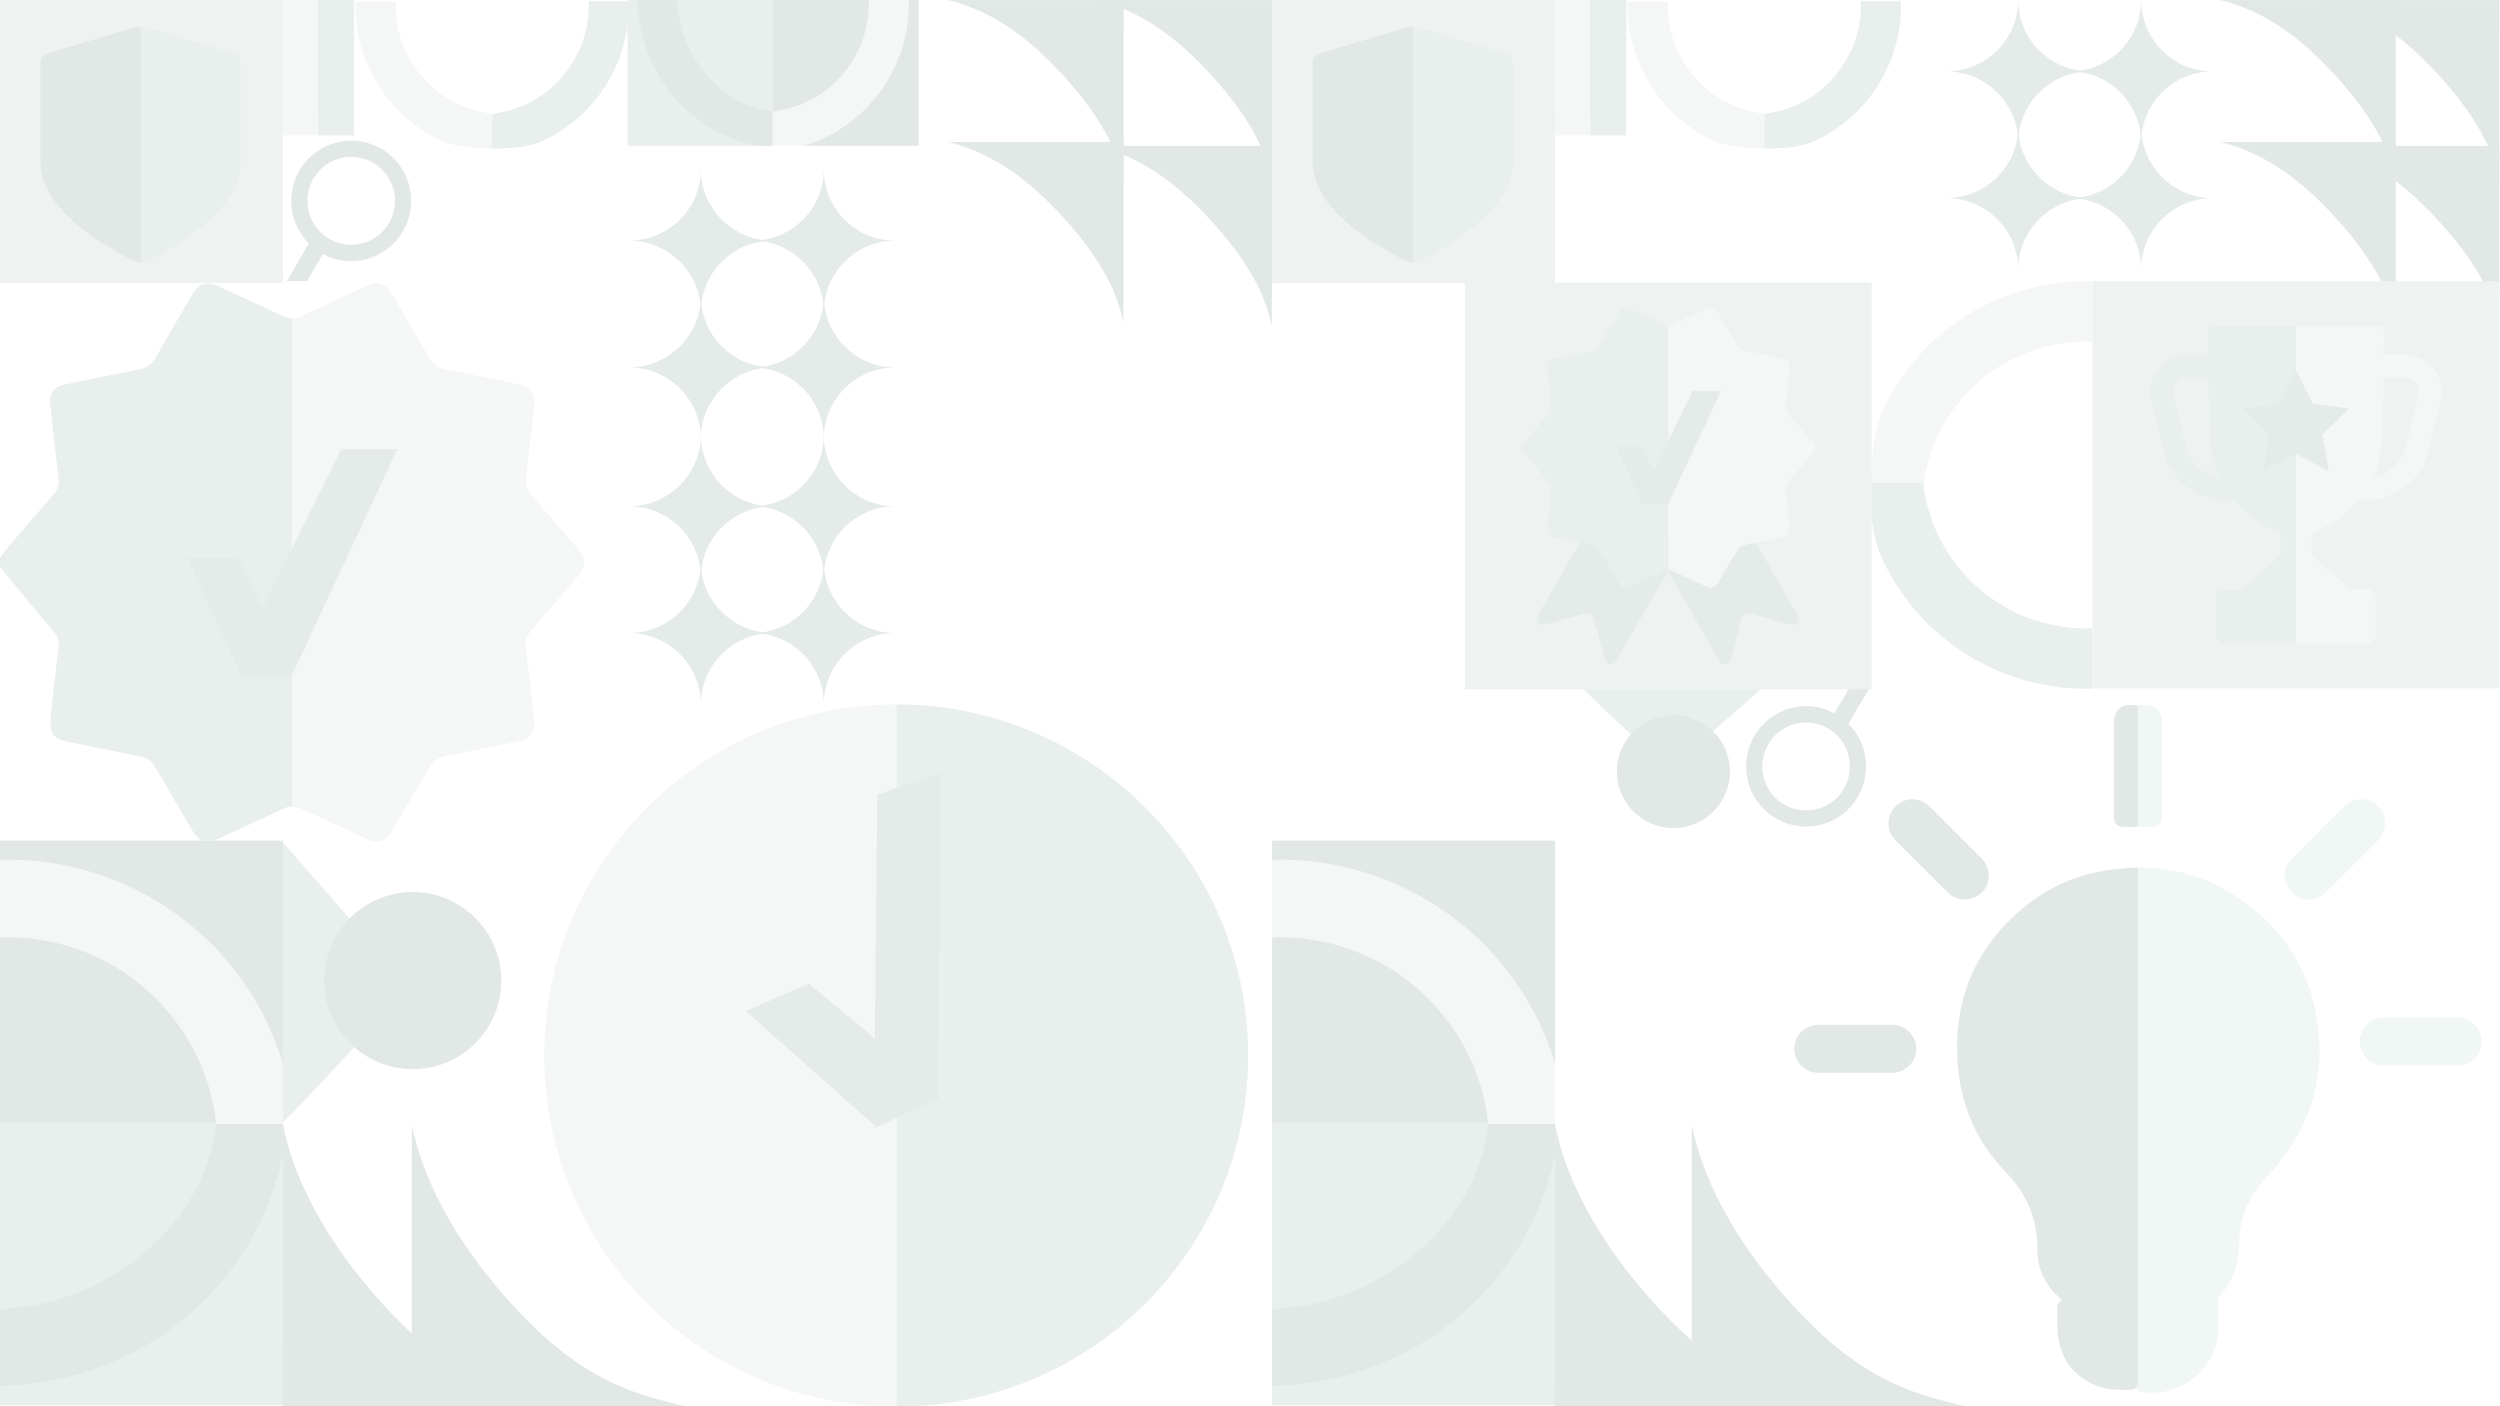 <svg width="1920" height="1080" viewBox="0 0 1920 1080" fill="none" xmlns="http://www.w3.org/2000/svg">
<g opacity="0.15">
<path d="M728 109.036C773 109.162 818 108.91 863 109.036C862.699 155.145 863.05 201.9 862.758 248C858.344 225.541 846.699 198.754 811.755 161.823C777.539 125.656 749.05 114.33 728 109.036Z" fill="#3D6652"/>
<path d="M-9.45548e-06 862.942L0 1079.26L217.34 1079.26L217.34 862.942L-9.45548e-06 862.942Z" fill="#6C9583"/>
<path d="M166.096 862.942L217.34 862.942L217.34 885.528C205.288 948.184 165.511 1005.01 104.427 1037.6C101.044 1039.33 97.496 1041.24 93.966 1042.77C90.784 1044.31 87.401 1045.7 84.054 1047.09C57.225 1058.15 27.506 1063.86 0 1064.52L-2.5909e-06 1005.24C81.804 1002.48 157.208 941.253 166.096 862.942Z" fill="#3D6652"/>
<path d="M593.472 0L482 0L482 112L593.472 112L593.472 0Z" fill="#6C9583"/>
<path d="M593.472 85.593L593.472 112L581.833 112C549.545 105.789 520.263 85.291 503.469 53.813C502.574 52.07 501.593 50.242 500.802 48.423C500.01 46.783 499.294 45.039 498.578 43.315C492.876 29.489 489.935 14.174 489.596 0L520.141 0C521.564 42.155 553.117 81.012 593.472 85.593Z" fill="#3D6652"/>
<path d="M-8.85431e-06 660.36C84.09 657.928 165.913 704.307 204.831 784.923C209.86 795.512 214.03 806.119 217.34 817.055L217.34 862.923L166.096 862.923C157.244 782.307 88.955 719.761 5.907 719.761C4.005 719.761 1.902 719.761 -6.24982e-06 719.944L-8.85431e-06 660.36Z" fill="#B5CAC1"/>
<path d="M5.907 719.779C88.955 719.779 157.226 782.326 166.096 862.941L0 862.941L-6.24982e-06 719.962C1.902 719.779 4.005 719.779 5.907 719.779Z" fill="#3D6652"/>
<path d="M-7.49531e-06 645.601L217.34 645.601L217.34 817.074C214.048 806.137 209.879 795.53 204.831 784.941C165.913 704.325 84.09 657.946 -6.84938e-06 660.378L-7.49531e-06 645.601Z" fill="#3D6652"/>
<path d="M697.867 0C699.12 43.334 675.22 85.499 633.677 105.554C628.22 108.145 622.754 110.294 617.118 112L593.482 112L593.482 85.593C635.025 81.031 667.256 45.84 667.256 3.044C667.256 2.064 667.256 0.98 667.162 0L697.867 0Z" fill="#B5CAC1"/>
<path d="M667.247 3.044C667.247 45.84 635.015 81.022 593.472 85.593L593.472 0L667.153 0C667.247 0.98 667.247 2.064 667.247 3.044Z" fill="#3D6652"/>
<path d="M705.472 0L705.472 112L617.109 112C622.745 110.304 628.211 108.155 633.668 105.554C675.21 85.499 699.111 43.334 697.857 0L705.472 0Z" fill="#3D6652"/>
<path d="M217.34 861.5C219.859 861.5 314.59 758.14 314.59 758.14L217.34 647L217.34 861.5Z" fill="#6C9583"/>
<path d="M385 753.101C385 715.531 354.543 685.074 316.973 685.074C279.403 685.074 248.947 715.531 248.947 753.101C248.947 790.671 279.403 821.128 316.973 821.127C354.544 821.127 385 790.671 385 753.101Z" fill="#3D6652"/>
<path d="M688.315 541V1080.32C837.558 1080.32 958.584 959.577 958.584 810.683C958.584 661.743 837.558 541 688.315 541Z" fill="#6C9583"/>
<path d="M418 810.683C418 959.577 539.026 1080.32 688.315 1080.32V541C539.026 541 418 661.743 418 810.683Z" fill="#B5CAC1"/>
<path d="M720.832 844.051L684.015 860.538L672.952 865.547L662.237 856.017L572.751 776.549L621.073 755.425L665.235 791.97L720.832 844.051Z" fill="#497B62"/>
<path d="M721.855 593.661L720.832 844.051L671.859 798.184L673.742 610.357L721.855 593.661Z" fill="#497B62"/>
<path d="M224.4 244.389C226.96 244.389 229.52 243.749 232.19 242.505C248.284 234.897 264.451 227.49 280.6 220.01C290.33 215.511 295.999 217.267 301.449 226.521C310.831 242.487 320.323 258.416 329.54 274.51C332.558 279.741 336.673 282.594 342.543 283.746C361.142 287.44 379.705 291.317 398.268 295.176C407.54 297.096 411.271 301.924 410.265 311.325C408.29 329.906 406.15 348.469 403.919 367.013C403.297 372.171 404.669 376.377 408.089 380.272C419.958 393.769 431.645 407.412 443.422 420.982C450.591 429.231 450.61 434.699 443.55 442.892C431.553 456.846 419.611 470.837 407.577 484.773C404.523 488.302 403.224 492.106 403.809 496.825C406.041 515.223 408.217 533.639 410.174 552.074C411.29 562.663 407.723 567.29 397.463 569.412C379.029 573.234 360.63 577.166 342.177 580.751C336.545 581.848 332.686 584.518 329.833 589.438C320.579 605.33 311.124 621.113 301.742 636.933C295.944 646.717 290.512 648.418 280.307 643.681C264.031 636.146 247.717 628.666 231.459 621.095C229.081 619.979 226.759 619.431 224.418 619.449" fill="#B5CAC1"/>
<path d="M224.4 619.431C222.15 619.449 219.901 619.998 217.578 621.095C201.21 628.794 184.768 636.311 168.327 643.864C158.561 648.363 152.837 646.589 147.46 637.408C138.096 621.406 128.678 605.44 119.442 589.364C116.68 584.555 112.895 581.939 107.463 580.879C88.571 577.184 69.734 573.216 50.86 569.393C45.758 568.369 41.003 566.412 39.448 561.09C38.442 557.579 38.479 553.592 38.863 549.916C40.728 532.195 42.85 514.51 44.971 496.825C45.502 492.326 44.404 488.504 41.442 485.102C36.175 479.048 30.907 472.977 25.768 466.795C17.136 456.389 8.577 445.91 0 435.449V428.426C2.524 425.097 4.901 421.623 7.608 418.459C18.636 405.602 29.755 392.782 40.911 380.053C44.185 376.304 45.575 372.244 44.971 367.196C42.667 348.359 40.472 329.504 38.534 310.63C37.619 301.815 41.643 296.968 50.348 295.176C69.076 291.354 87.785 287.422 106.512 283.746C112.547 282.575 116.717 279.576 119.771 274.199C128.897 258.069 138.316 242.103 147.643 226.082C152.636 217.505 158.488 215.603 167.468 219.718C183.891 227.271 200.368 234.769 216.7 242.524C219.334 243.767 221.876 244.389 224.4 244.389" fill="#6C9583"/>
<path d="M224.254 518.497L194.26 518.771L185.226 518.881L180.782 509.188L143.638 428.261H182.848L201.996 466.393L224.254 518.497Z" fill="#497B62"/>
<path d="M305.162 344.976L224.254 518.497L201.997 466.393L262.111 344.976H305.162Z" fill="#497B62"/>
<path d="M217.34 3.05176e-05H0V217.34H217.34V3.05176e-05Z" fill="#90AFA1"/>
<path d="M108.012 20.849C108.487 20.849 108.944 20.849 109.42 20.849C118.436 21.983 126.867 25.366 135.517 27.872C149.161 31.822 162.731 36.01 176.337 40.07C177.855 40.527 179.392 40.948 180.836 41.57C183.36 42.667 184.805 44.606 184.97 47.404C185.006 48.099 184.988 48.812 184.988 49.525C184.988 74.818 184.988 100.111 184.988 125.404C184.988 132.537 182.976 139.157 179.757 145.467C174.38 156.019 166.37 164.377 157.5 171.985C144.278 183.324 129.537 192.34 113.937 199.984C112.474 200.698 110.974 201.137 109.383 201.338C108.761 201.411 108.085 201.594 107.609 200.954C107.024 199.911 107.17 198.777 107.17 197.68C107.152 187.183 107.152 176.685 107.152 166.169C107.152 119.113 107.152 72.057 107.17 25C107.152 23.574 106.75 22.019 108.012 20.849Z" fill="#6C9583"/>
<path d="M108.012 20.849C108.012 80.945 108.012 141.041 108.012 201.137C106.238 201.667 104.537 201.1 103.037 200.35C87.419 192.742 72.642 183.799 59.31 172.57C51.738 166.187 44.825 159.201 39.43 150.825C33.943 142.339 30.944 133.195 30.999 122.953C31.145 98.191 31.054 73.41 31.036 48.647C31.036 46.306 31.511 44.24 33.377 42.649C34.163 41.99 35.023 41.533 35.992 41.24C53.823 35.919 71.636 30.56 89.449 25.201C91.698 24.525 93.966 23.903 96.179 23.153C99.691 21.965 103.293 21.27 106.951 20.794C107.317 20.849 107.664 20.849 108.012 20.849Z" fill="#3D6652"/>
<path d="M427 1079.94C357.006 1079.75 286.994 1080.14 217 1079.94C217.459 1008.3 216.912 935.645 217.371 864C224.227 898.901 245.645 950.599 300 1008C353.225 1064.18 394.256 1071.72 427 1079.94Z" fill="#3D6652"/>
<path d="M526 1079.94C456.006 1079.75 385.994 1080.14 316 1079.94C316.459 1008.3 315.912 935.645 316.371 864C323.227 898.901 344.645 950.599 399 1008C452.225 1064.18 493.256 1071.72 526 1079.94Z" fill="#3D6652"/>
<path d="M538.255 443.685C538.255 413.395 513.518 388.843 483 388.843C513.518 388.843 538.255 364.29 538.255 334C538.255 364.29 562.992 388.843 593.51 388.843C563.003 388.843 538.255 413.395 538.255 443.685Z" fill="#497B62"/>
<path d="M632.683 443.685C632.683 413.395 608.13 388.843 577.841 388.843C608.13 388.843 632.683 364.29 632.683 334C632.683 364.29 657.236 388.843 687.526 388.843C657.236 388.843 632.683 413.395 632.683 443.685Z" fill="#497B62"/>
<path d="M538.255 541C538.255 510.71 513.517 486.157 483 486.157C513.517 486.157 538.255 461.605 538.255 431.315C538.255 461.605 562.992 486.157 593.51 486.157C563.003 486.147 538.255 510.71 538.255 541Z" fill="#497B62"/>
<path d="M632.683 541C632.683 510.71 608.13 486.157 577.841 486.157C608.13 486.157 632.683 461.605 632.683 431.315C632.683 461.605 657.236 486.157 687.526 486.157C657.236 486.147 632.683 510.71 632.683 541Z" fill="#497B62"/>
<path d="M538.255 239.685C538.255 209.395 513.518 184.843 483 184.843C513.518 184.843 538.255 160.29 538.255 130C538.255 160.29 562.992 184.843 593.51 184.843C563.003 184.843 538.255 209.395 538.255 239.685Z" fill="#497B62"/>
<path d="M632.683 239.685C632.683 209.395 608.13 184.843 577.841 184.843C608.13 184.843 632.683 160.29 632.683 130C632.683 160.29 657.236 184.843 687.526 184.843C657.236 184.843 632.683 209.395 632.683 239.685Z" fill="#497B62"/>
<path d="M538.255 337C538.255 306.71 513.517 282.157 483 282.157C513.517 282.157 538.255 257.605 538.255 227.315C538.255 257.605 562.992 282.157 593.51 282.157C563.003 282.147 538.255 306.71 538.255 337Z" fill="#497B62"/>
<path d="M632.683 337C632.683 306.71 608.13 282.157 577.841 282.157C608.13 282.157 632.683 257.605 632.683 227.315C632.683 257.605 657.236 282.157 687.526 282.157C657.236 282.147 632.683 306.71 632.683 337Z" fill="#497B62"/>
<path d="M273.047 1C271.787 44.716 295.822 87.264 337.585 107.494C338.268 107.819 339.016 108.138 339.815 108.449C351.86 113.147 365.071 114 378 114V87.353C336.237 82.743 303.829 47.245 303.829 4.073C303.829 3.081 303.829 1.992 303.917 1H273.047Z" fill="#B5CAC1"/>
<path d="M482.953 1C484.213 44.716 460.178 87.264 418.415 107.494C407.704 112.595 395.735 114 383.871 114H378V87.353C419.763 82.743 452.171 47.245 452.171 4.073C452.171 3.081 452.171 1.992 452.083 1H482.953Z" fill="#6C9583"/>
<path d="M217 3.05176e-05H244V104H217.501C217 96.684 217.501 89 217.007 82.051V3.05176e-05H217Z" fill="#B5CAC1"/>
<path d="M244 3.05176e-05H272V104H244.519C244 96.684 244.519 89 244.008 82.051V3.05176e-05H244Z" fill="#6C9583"/>
<path d="M842 0.036C887 0.162 932 -0.09 977 0.036C976.707 46.137 977.059 92.891 976.758 139C972.344 116.541 960.699 89.754 925.755 52.823C891.539 16.656 863.05 5.33 842 0.036Z" fill="#3D6652"/>
<path d="M728 0.036C773 0.162 818 -0.09 863 0.036C862.707 46.137 863.059 92.891 862.758 139C858.344 116.541 846.699 89.754 811.755 52.823C777.539 16.656 749.05 5.33 728 0.036Z" fill="#3D6652"/>
<path d="M842 112.036C887 112.162 932 111.91 977 112.036C976.699 158.145 977.05 204.9 976.758 251C972.344 228.541 960.699 201.754 925.755 164.823C891.539 128.656 863.05 117.33 842 112.036Z" fill="#3D6652"/>
<path d="M312.106 136.173C311.817 135.495 311.516 134.818 311.199 134.146C310.847 133.418 310.478 132.706 310.099 132.001C298.389 110.56 271.868 101.858 249.685 112.609C227.524 123.349 217.811 149.548 227.207 172.075C227.524 172.843 227.864 173.6 228.227 174.357C228.556 175.029 228.891 175.683 229.242 176.332C231.408 180.333 234.085 183.902 237.158 186.976L230.121 199.082L220.215 215.872H235.707L248.006 195.035C260.617 201.973 275.814 202.65 289.747 195.894C311.981 185.114 321.683 158.74 312.106 136.173ZM269.713 188.017C251.131 188.017 236.07 172.9 236.07 154.249C236.07 135.598 251.131 120.481 269.713 120.481C288.295 120.481 303.356 135.598 303.356 154.249C303.356 172.9 288.29 188.017 269.713 188.017Z" fill="#3D6652"/>
<path d="M1705 109.036C1750 109.162 1795 108.91 1840 109.036C1839.7 155.145 1840.05 201.9 1839.76 248C1835.34 225.541 1823.7 198.753 1788.76 161.823C1754.54 125.656 1726.05 114.33 1705 109.036Z" fill="#3D6652"/>
<path d="M977 862.942L977 1079.26L1194.34 1079.26L1194.34 862.942L977 862.942Z" fill="#6C9583"/>
<path d="M1143.1 862.942L1194.34 862.942L1194.34 885.528C1182.29 948.184 1142.51 1005.01 1081.43 1037.6C1078.04 1039.33 1074.5 1041.24 1070.97 1042.77C1067.78 1044.31 1064.4 1045.7 1061.05 1047.09C1034.22 1058.15 1004.51 1063.86 977 1064.52L977 1005.24C1058.8 1002.48 1134.21 941.253 1143.1 862.942Z" fill="#3D6652"/>
<path d="M977 660.36C1061.09 657.927 1142.91 704.307 1181.83 784.923C1186.86 795.512 1191.03 806.119 1194.34 817.055L1194.34 862.923L1143.1 862.923C1134.24 782.307 1065.96 719.761 982.907 719.761C981.005 719.761 978.902 719.761 977 719.944L977 660.36Z" fill="#B5CAC1"/>
<path d="M982.907 719.779C1065.96 719.779 1134.23 782.326 1143.1 862.941L977 862.941L977 719.962C978.902 719.779 981.005 719.779 982.907 719.779Z" fill="#3D6652"/>
<path d="M977 645.601L1194.34 645.601L1194.34 817.074C1191.05 806.137 1186.88 795.53 1181.83 784.941C1142.91 704.325 1061.09 657.946 977 660.378L977 645.601Z" fill="#3D6652"/>
<path d="M1216 529C1216 530.608 1281.96 591.065 1281.96 591.065L1352.89 529L1216 529Z" fill="#6C9583"/>
<path d="M1285.18 636C1309.16 636 1328.59 616.563 1328.59 592.586C1328.59 568.609 1309.16 549.171 1285.18 549.171C1261.2 549.171 1241.77 568.609 1241.77 592.586C1241.77 616.563 1261.2 636 1285.18 636Z" fill="#3D6652"/>
<path d="M1549.99 109.685C1549.99 79.395 1525.25 54.843 1494.74 54.843C1525.25 54.843 1549.99 30.29 1549.99 0C1549.99 30.29 1574.73 54.843 1605.25 54.843C1574.74 54.843 1549.99 79.395 1549.99 109.685Z" fill="#497B62"/>
<path d="M1644.42 109.685C1644.42 79.395 1619.87 54.843 1589.58 54.843C1619.87 54.843 1644.42 30.29 1644.42 0C1644.42 30.29 1668.97 54.843 1699.26 54.843C1668.97 54.843 1644.42 79.395 1644.42 109.685Z" fill="#497B62"/>
<path d="M1549.99 207C1549.99 176.71 1525.25 152.157 1494.74 152.157C1525.25 152.157 1549.99 127.605 1549.99 97.315C1549.99 127.605 1574.73 152.157 1605.25 152.157C1574.74 152.147 1549.99 176.71 1549.99 207Z" fill="#497B62"/>
<path d="M1644.42 207C1644.42 176.71 1619.87 152.157 1589.58 152.157C1619.87 152.157 1644.42 127.605 1644.42 97.315C1644.42 127.605 1668.97 152.157 1699.26 152.157C1668.97 152.147 1644.42 176.71 1644.42 207Z" fill="#497B62"/>
<path d="M1194.34 3.05176e-05H977V217.34H1194.34V3.05176e-05Z" fill="#90AFA1"/>
<path d="M1085.01 20.849C1085.49 20.849 1085.94 20.849 1086.42 20.849C1095.44 21.983 1103.87 25.366 1112.52 27.872C1126.16 31.822 1139.73 36.01 1153.34 40.07C1154.86 40.527 1156.39 40.948 1157.84 41.57C1160.36 42.667 1161.81 44.606 1161.97 47.404C1162.01 48.099 1161.99 48.812 1161.99 49.525C1161.99 74.818 1161.99 100.111 1161.99 125.404C1161.99 132.537 1159.98 139.157 1156.76 145.467C1151.38 156.019 1143.37 164.377 1134.5 171.985C1121.28 183.324 1106.54 192.34 1090.94 199.984C1089.47 200.698 1087.97 201.137 1086.38 201.338C1085.76 201.411 1085.08 201.594 1084.61 200.954C1084.02 199.911 1084.17 198.777 1084.17 197.68C1084.15 187.183 1084.15 176.685 1084.15 166.169C1084.15 119.113 1084.15 72.057 1084.17 25C1084.15 23.574 1083.75 22.019 1085.01 20.849Z" fill="#6C9583"/>
<path d="M1085.01 20.849C1085.01 80.945 1085.01 141.041 1085.01 201.137C1083.24 201.667 1081.54 201.1 1080.04 200.35C1064.42 192.742 1049.64 183.799 1036.31 172.57C1028.74 166.187 1021.83 159.201 1016.43 150.825C1010.94 142.339 1007.94 133.195 1008 122.953C1008.15 98.191 1008.05 73.41 1008.04 48.647C1008.04 46.306 1008.51 44.24 1010.38 42.649C1011.16 41.99 1012.02 41.533 1012.99 41.24C1030.82 35.919 1048.64 30.56 1066.45 25.201C1068.7 24.525 1070.97 23.903 1073.18 23.153C1076.69 21.965 1080.29 21.27 1083.95 20.794C1084.32 20.849 1084.66 20.849 1085.01 20.849Z" fill="#3D6652"/>
<path d="M1404 1079.94C1334.01 1079.75 1263.99 1080.14 1194 1079.94C1194.46 1008.3 1193.91 935.645 1194.37 864C1201.23 898.901 1222.64 950.599 1277 1008C1330.22 1064.18 1371.26 1071.72 1404 1079.94Z" fill="#3D6652"/>
<path d="M1509 1079.94C1439.01 1079.75 1368.99 1080.14 1299 1079.94C1299.46 1008.3 1298.91 935.645 1299.37 864C1306.23 898.901 1327.64 950.599 1382 1008C1435.22 1064.18 1476.26 1071.72 1509 1079.94Z" fill="#3D6652"/>
<path d="M1250.05 1C1248.79 44.716 1272.82 87.264 1314.59 107.494C1315.27 107.819 1316.02 108.138 1316.81 108.449C1328.86 113.147 1342.07 114 1355 114V87.352C1313.24 82.743 1280.83 47.245 1280.83 4.073C1280.83 3.081 1280.83 1.992 1280.92 1H1250.05Z" fill="#B5CAC1"/>
<path d="M1607 216.071C1541.23 214.175 1477.22 250.342 1446.79 313.185C1445.89 315.076 1445.02 317.303 1444.19 319.714C1438.59 335.99 1437 353.405 1437 370.618L1437 374L1477.09 374C1484.02 311.157 1537.43 262.39 1602.38 262.39C1603.87 262.39 1605.51 262.39 1607 262.522L1607 216.071Z" fill="#B5CAC1"/>
<path d="M1459.95 1C1461.21 44.716 1437.18 87.264 1395.42 107.494C1384.7 112.595 1372.73 114 1360.87 114H1355V87.352C1396.76 82.743 1429.17 47.245 1429.17 4.073C1429.17 3.081 1429.17 1.992 1429.08 1H1459.95Z" fill="#6C9583"/>
<path d="M1607 528.929C1541.23 530.825 1477.22 494.657 1446.79 431.815C1446.03 430.221 1445.29 428.627 1444.59 427.031C1438.75 413.908 1437 399.461 1437 385.1L1437 371L1477.09 371C1484.02 433.843 1537.43 482.61 1602.38 482.61C1603.87 482.61 1605.51 482.61 1607 482.478L1607 528.929Z" fill="#6C9583"/>
<path d="M1194 3.05176e-05H1221V104H1194.5C1194 96.684 1194.5 89 1194.01 82.051V3.05176e-05H1194Z" fill="#B5CAC1"/>
<path d="M1221 3.05176e-05H1249V104H1221.52C1221 96.684 1221.52 89 1221.01 82.051V3.05176e-05H1221Z" fill="#6C9583"/>
<path d="M1784.62 0.036C1829.62 0.162 1874.62 -0.09 1919.62 0.036C1919.33 46.136 1919.68 92.891 1919.38 139C1914.96 116.541 1903.32 89.754 1868.38 52.823C1834.16 16.656 1805.67 5.33 1784.62 0.036Z" fill="#3D6652"/>
<path d="M1705 0.036C1750 0.162 1795 -0.09 1840 0.036C1839.71 46.136 1840.06 92.891 1839.76 139C1835.34 116.541 1823.7 89.754 1788.76 52.823C1754.54 16.656 1726.05 5.33 1705 0.036Z" fill="#3D6652"/>
<path d="M1784.62 112.036C1829.62 112.162 1874.62 111.91 1919.62 112.036C1919.32 158.145 1919.67 204.9 1919.38 251C1914.96 228.541 1903.32 201.753 1868.38 164.823C1834.16 128.656 1805.67 117.33 1784.62 112.036Z" fill="#3D6652"/>
<path d="M1740.86 903.856C1727.36 918.129 1719.87 934.958 1719.71 954.298C1719.58 970.665 1714.95 984.542 1703.72 996.305C1696.76 1004.96 1687.11 1008.27 1676.6 1008.97C1666.71 1009.68 1656.74 1009.23 1646.82 1009.1C1645.11 1009.08 1643.32 1009.04 1642 1007.83C1641.98 1007.83 1641.93 1007.8 1641.93 1007.76C1641.91 1007.74 1641.87 1007.69 1641.85 1007.69C1641.82 1007.67 1641.82 1007.67 1641.82 1007.67C1641.85 1007.67 1641.85 1007.67 1641.89 1007.67C1641.91 1007.65 1641.96 1007.6 1641.98 1007.58C1641.98 893.855 1642 780.105 1642 666.377C1673.15 665.959 1701.01 675.651 1725.77 694.198C1754.3 715.587 1772.4 744.046 1778.75 778.982C1787.45 826.759 1774.3 868.612 1740.86 903.856Z" fill="#A1C6B5"/>
<path d="M1642 666.4C1642 780.127 1641.98 893.877 1641.98 1007.6C1641.96 1007.63 1641.91 1007.67 1641.89 1007.69C1641.87 1007.69 1641.87 1007.69 1641.82 1007.69C1632.99 1007.67 1624.16 1007.49 1615.37 1007.69C1602.06 1007.96 1590.15 1004.5 1580.19 995.358C1569.9 985.644 1564.64 973.573 1564.71 959.563C1564.82 936.17 1556.55 916.83 1540.19 899.957C1518.47 877.533 1506.4 850.175 1503.67 818.962C1499.66 772.924 1513.95 733.605 1548.07 702.216C1571 681.07 1598.43 669.373 1629.69 667.06C1633.78 666.774 1637.86 666.003 1642 666.4Z" fill="#3D6652"/>
<path opacity="0.59" d="M1641.89 1007.69L1641.87 1007.72C1641.67 1007.89 1641.49 1008.05 1641.34 1008.24C1639.93 1009.04 1638.41 1009.12 1636.85 1009.08C1625.26 1008.75 1613.63 1010.09 1602.09 1008C1595.94 1006.88 1590.35 1004.41 1585.12 1001.04C1582.9 999.609 1581.23 997.737 1580.19 995.336C1590.15 1004.48 1602.04 1007.91 1615.37 1007.67C1624.18 1007.47 1632.99 1007.65 1641.82 1007.67C1641.87 1007.69 1641.87 1007.69 1641.89 1007.69Z" fill="#497B62"/>
<path d="M1641.96 1007.6C1651.14 1007.6 1660.33 1007.65 1669.51 1007.63C1680.99 1007.63 1691.72 1003.31 1701.5 997.318C1702.18 996.9 1702.97 996.635 1703.7 996.283C1703.72 1004.01 1703.94 1011.72 1703.87 1019.46C1703.61 1047.28 1680.33 1069.81 1652.51 1069.52C1650.19 1069.5 1647.88 1069.46 1645.57 1069.41C1642.7 1069.37 1640.35 1067.08 1640.33 1064.22C1640.33 1063.69 1640.33 1063.14 1640.33 1062.61C1640.28 1046.55 1640.28 1030.51 1640.33 1014.46C1640.33 1012.08 1640.19 1009.63 1642 1007.67L1641.96 1007.6Z" fill="#A1C6B5"/>
<path d="M1642 1005.58V1062.08C1642 1064.99 1639.69 1067.34 1636.78 1067.41C1626.38 1067.65 1616.03 1067.54 1606.31 1062.59C1589.31 1053.93 1580.92 1039.74 1580.17 1020.98C1579.95 1015.23 1579.99 1009.43 1580.08 1003.66C1580.15 999.609 1584.53 997.01 1588.03 999.058C1596.2 1003.86 1605.39 1005.75 1615.39 1005.58C1624.2 1005.38 1633.01 1005.56 1641.85 1005.58C1641.87 1005.58 1641.87 1005.58 1641.91 1005.58H1642Z" fill="#3D6652"/>
<path d="M1642 546.746V629.768C1642 635.098 1643.44 635.098 1636.96 635.098H1629.88C1626.38 635.098 1623.54 632.081 1623.54 628.424V553.465C1623.54 546.834 1628.67 541.416 1634.93 541.416H1636.96C1643.44 541.416 1642 541.416 1642 546.746Z" fill="#3D6652"/>
<path d="M1660.46 553.465V628.424C1660.46 632.081 1657.26 635.098 1653.32 635.098H1647.66C1641.04 635.098 1642 635.269 1642 629.768V546.746C1642 540.537 1640.63 541.416 1647.66 541.416C1654.69 541.416 1660.46 546.834 1660.46 553.465Z" fill="#A1C6B5"/>
<path d="M1760.11 685.453C1752.93 678.272 1752.93 666.554 1760.11 659.373L1800.29 619.195C1807.47 612.014 1819.19 612.014 1826.37 619.195C1833.55 626.376 1833.55 638.094 1826.37 645.275L1786.19 685.453C1779.03 692.612 1767.29 692.612 1760.11 685.453Z" fill="#A1C6B5"/>
<path d="M1812.29 799.974C1812.29 789.842 1820.6 781.537 1830.73 781.537H1887.54C1897.67 781.537 1905.98 789.842 1905.98 799.974C1905.98 810.107 1897.67 818.411 1887.54 818.411H1830.73C1820.58 818.411 1812.29 810.107 1812.29 799.974Z" fill="#A1C6B5"/>
<path d="M1378 805.481C1378 795.348 1386.3 787.044 1396.44 787.044H1453.25C1463.38 787.044 1471.68 795.348 1471.68 805.481C1471.68 815.613 1463.38 823.918 1453.25 823.918H1396.44C1386.3 823.918 1378 815.613 1378 805.481Z" fill="#3D6652"/>
<path d="M1455.74 619.216C1462.92 612.036 1474.63 612.036 1481.82 619.216L1521.99 659.395C1529.17 666.576 1529.17 678.294 1521.99 685.475C1514.81 692.656 1503.09 692.656 1495.91 685.475L1455.74 645.275C1448.58 638.116 1448.58 626.375 1455.74 619.216Z" fill="#3D6652"/>
<path d="M1344.68 606.699C1344.97 607.376 1345.27 608.054 1345.59 608.725C1345.94 609.454 1346.31 610.165 1346.69 610.871C1358.4 632.311 1384.92 641.014 1407.1 630.262C1429.26 619.522 1438.97 593.324 1429.58 570.797C1429.26 570.028 1428.92 569.271 1428.56 568.514C1428.23 567.843 1427.89 567.188 1427.54 566.539C1425.38 562.538 1422.7 558.969 1419.63 555.896L1426.66 543.79L1436.57 527L1421.08 527L1408.78 547.837C1396.17 540.899 1380.97 540.221 1367.04 546.977C1344.8 557.757 1335.1 584.132 1344.68 606.699ZM1387.07 554.854C1405.65 554.854 1420.72 569.971 1420.72 588.623C1420.72 607.274 1405.65 622.391 1387.07 622.391C1368.49 622.391 1353.43 607.274 1353.43 588.623C1353.43 569.971 1368.5 554.854 1387.07 554.854Z" fill="#3D6652"/>
<g clip-path="url(#clip0_260_64)">
<path d="M1919.62 216H1607V528.62H1919.62V216Z" fill="#90AFA1"/>
<path d="M1846.78 272.42C1841.48 272.57 1836.16 272.45 1830.86 272.45C1830.03 271.2 1830.19 269.94 1830.78 268.66C1830.98 264.73 1830.65 260.79 1831.22 256.86C1831.61 254.24 1830.83 252.05 1828.46 250.6H1763.31V494.01C1781.29 494.01 1799.28 494.01 1817.26 494.01C1821.88 494.01 1824.64 491.26 1824.65 486.65C1824.66 483.87 1824.61 481.1 1824.59 478.33C1824.61 472.24 1824.66 466.15 1824.65 460.06C1824.64 455.45 1821.87 452.7 1817.25 452.66C1813.06 452.62 1808.87 452.62 1804.68 452.6C1795.74 444.61 1786.84 436.56 1777.82 428.65C1776.1 427.14 1775.31 425.52 1775.33 423.33C1775.36 420.41 1775.58 417.46 1775.27 414.57C1774.85 410.68 1775.75 407.99 1780.05 407.38C1780.34 407.34 1780.6 407.08 1780.88 406.93C1787.14 404.19 1792.96 400.74 1798.38 396.55C1802.97 393 1806.93 388.83 1810.85 384.59C1813.54 384.67 1816.21 384.39 1818.89 384.29C1826.89 384 1834.29 381.84 1841.17 377.84C1853 370.95 1861.03 360.98 1864.52 347.73C1868.07 334.24 1871.2 320.62 1874.38 307.03C1878.66 288.75 1864.17 271.95 1846.78 272.42ZM1857.5 303.11C1854.48 316.37 1851.53 329.66 1847.89 342.76C1844.29 355.71 1835.74 363.76 1822.51 366.45C1822.55 366.37 1822.58 366.3 1822.62 366.23C1826.66 357.34 1828.66 348 1829.25 338.26C1829.6 332.57 1829.46 326.89 1829.71 321.21C1830.15 311.43 1830.69 301.65 1830.58 291.85C1830.62 291.57 1830.66 291.29 1830.68 291.01C1832.19 289.5 1834.29 289.7 1836.38 289.74C1839.78 289.82 1843.18 289.74 1846.58 289.77C1853.95 289.81 1859.13 295.9 1857.5 303.11Z" fill="#B5CAC1"/>
<path d="M1698.19 250.6C1695.99 251.9 1695.2 253.8 1695.35 256.36C1695.67 261.71 1696.07 267.07 1695.77 272.43C1690.54 272.44 1685.31 272.55 1680.08 272.41C1675.02 272.27 1670.42 273.58 1666 275.94C1655.84 281.37 1649.63 294.11 1651.97 305.19C1654.92 319.16 1658.39 333.01 1661.91 346.84C1665.93 362.58 1675.71 373.53 1690.35 380.3C1698.45 384.05 1707.07 384.66 1715.81 384.61C1725.12 395.51 1736.31 403.75 1749.88 408.62C1750.92 408.99 1751.36 409.59 1751.35 410.72C1751.31 415.15 1751.36 419.58 1751.31 424C1751.3 425.63 1750.74 427.07 1749.43 428.18C1747.68 429.65 1745.97 431.18 1744.26 432.7C1736.83 439.31 1729.4 445.94 1721.97 452.56L1721.94 452.65C1717.42 452.65 1712.91 452.62 1708.4 452.66C1704.4 452.69 1701.54 455.54 1701.53 459.57C1701.49 468.76 1701.49 477.95 1701.53 487.14C1701.54 491.15 1704.43 493.96 1708.44 494.01C1710.42 494.04 1712.4 494.02 1714.38 494.02C1729.1 494.02 1743.81 494.03 1758.53 494.03H1763.31V250.6H1698.19ZM1703.19 366.32C1689.63 362.97 1681.56 354.22 1678.18 340.88C1676.99 336.2 1675.92 331.5 1674.8 326.8C1672.95 319.03 1670.96 311.29 1669.22 303.5C1667.54 295.97 1672.5 289.8 1680.12 289.76C1684.55 289.74 1688.98 289.77 1693.41 289.75C1694.17 289.75 1694.97 289.84 1695.67 289.52C1696.52 296.01 1696.06 302.56 1696.39 309.09C1696.89 319.33 1696.9 329.6 1697.46 339.85C1697.96 349.2 1700.29 358.08 1704.12 366.6C1703.82 366.48 1703.51 366.4 1703.19 366.32Z" fill="#6C9583"/>
<path d="M1763.31 284.22L1775.91 309.75L1804.08 313.84L1783.69 333.71L1788.51 361.77L1763.31 348.52L1738.11 361.77L1742.92 333.71L1722.54 313.84L1750.71 309.75L1763.31 284.22Z" fill="#497B62"/>
</g>
<path d="M1437.44 217H1125V529.444H1437.44V217Z" fill="#90AFA1"/>
<path d="M1332.49 389.153L1380.91 473.006C1382.95 476.554 1379.69 480.811 1375.73 479.752L1343.42 471.097C1340.97 470.437 1338.44 471.896 1337.78 474.345L1329.13 506.657C1328.07 510.615 1322.75 511.314 1320.7 507.766L1272.29 423.913C1271.02 421.715 1271.77 418.896 1273.97 417.627L1326.21 387.464C1328.42 386.205 1331.22 386.954 1332.49 389.153Z" fill="#497B62"/>
<path d="M1229.24 389.153L1180.83 473.006C1178.78 476.554 1182.05 480.811 1186.01 479.752L1218.32 471.097C1220.77 470.437 1223.29 471.896 1223.95 474.345L1232.61 506.657C1233.67 510.615 1238.99 511.314 1241.03 507.766L1289.45 423.913C1290.72 421.715 1289.97 418.896 1287.77 417.627L1235.53 387.464C1233.32 386.205 1230.51 386.954 1229.24 389.153Z" fill="#497B62"/>
<path d="M1281.22 249.791C1282.51 249.791 1283.79 249.472 1285.13 248.842C1293.2 245.024 1301.31 241.316 1309.41 237.568C1314.28 235.31 1317.13 236.189 1319.86 240.826C1324.57 248.832 1329.32 256.817 1333.94 264.883C1335.45 267.511 1337.52 268.941 1340.46 269.51C1349.78 271.359 1359.09 273.308 1368.4 275.247C1373.05 276.217 1374.92 278.625 1374.42 283.342C1373.43 292.657 1372.35 301.972 1371.24 311.267C1370.93 313.855 1371.61 315.954 1373.33 317.913C1379.28 324.679 1385.14 331.515 1391.04 338.332C1394.63 342.469 1394.64 345.208 1391.11 349.315C1385.09 356.311 1379.11 363.328 1373.07 370.314C1371.54 372.083 1370.88 373.992 1371.18 376.36C1372.3 385.585 1373.39 394.82 1374.37 404.065C1374.93 409.372 1373.14 411.69 1367.99 412.76C1358.75 414.679 1349.52 416.648 1340.27 418.447C1337.45 418.996 1335.51 420.335 1334.08 422.804C1329.44 430.77 1324.7 438.685 1320 446.621C1317.09 451.528 1314.37 452.377 1309.26 449.999C1301.09 446.221 1292.92 442.473 1284.76 438.665C1283.56 438.105 1282.4 437.826 1281.23 437.836" fill="#B5CAC1"/>
<path d="M1281.22 437.846C1280.09 437.856 1278.97 438.135 1277.8 438.675C1269.6 442.533 1261.34 446.301 1253.11 450.099C1248.21 452.357 1245.34 451.468 1242.64 446.87C1237.95 438.845 1233.22 430.839 1228.6 422.784C1227.21 420.375 1225.31 419.056 1222.6 418.526C1213.12 416.667 1203.68 414.689 1194.21 412.77C1191.65 412.25 1189.26 411.27 1188.48 408.612C1187.97 406.853 1187.99 404.854 1188.19 403.005C1189.13 394.12 1190.19 385.255 1191.25 376.39C1191.52 374.141 1190.97 372.212 1189.48 370.503C1186.85 367.465 1184.2 364.417 1181.63 361.319C1177.29 356.102 1173 350.844 1168.71 345.607V342.089C1169.97 340.42 1171.16 338.681 1172.52 337.092C1178.05 330.646 1183.63 324.219 1189.21 317.833C1190.85 315.954 1191.55 313.915 1191.25 311.387C1190.1 301.942 1189 292.487 1188.02 283.023C1187.56 278.595 1189.58 276.166 1193.95 275.267C1203.35 273.348 1212.72 271.379 1222.12 269.53C1225.14 268.941 1227.23 267.441 1228.76 264.743C1233.34 256.657 1238.06 248.642 1242.74 240.616C1245.25 236.309 1248.18 235.359 1252.68 237.418C1260.91 241.206 1269.17 244.974 1277.36 248.852C1278.69 249.471 1279.96 249.781 1281.22 249.781" fill="#6C9583"/>
<path d="M1281.15 387.244L1266.11 387.384L1261.58 387.434L1259.35 382.577L1240.72 341.989H1260.39L1269.99 361.109L1281.15 387.244Z" fill="#497B62"/>
<path d="M1321.72 300.233L1281.15 387.244L1269.99 361.109L1300.13 300.233H1321.72Z" fill="#497B62"/>
</g>
<defs>
<clipPath id="clip0_260_64">
<rect width="312.62" height="312.62" fill="white" transform="translate(1607 216)"/>
</clipPath>
</defs>
</svg>
